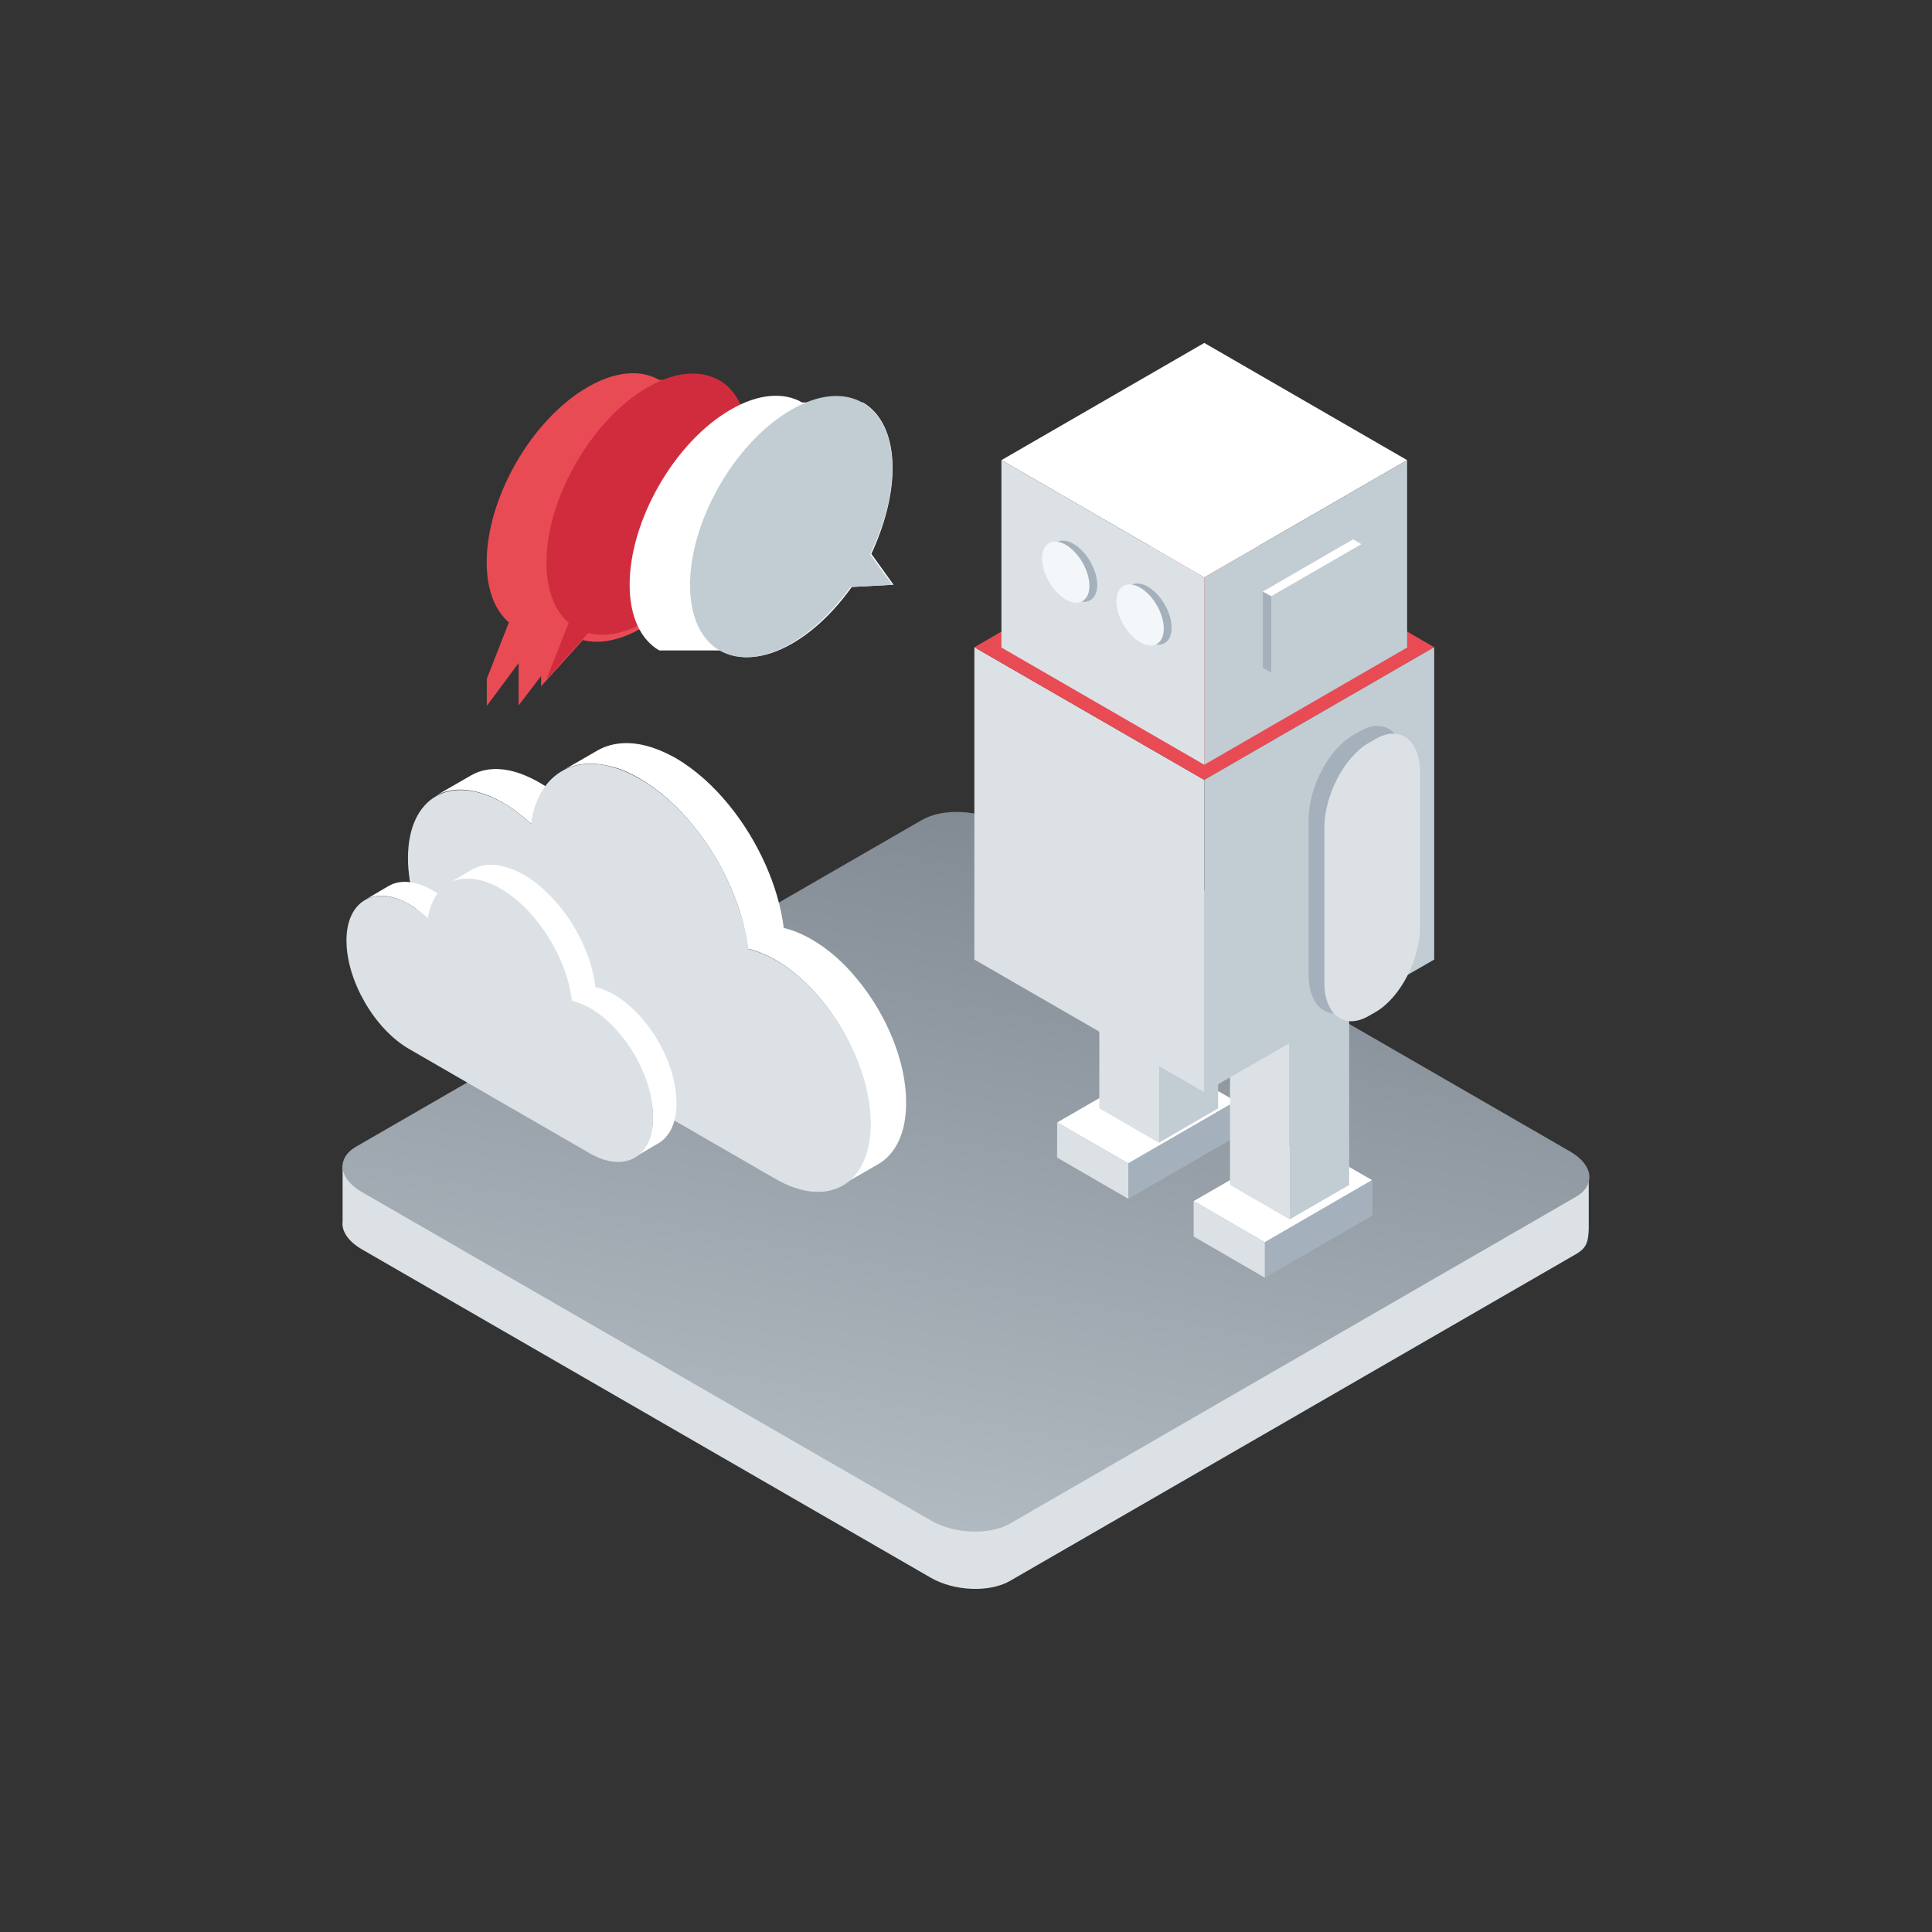 <?xml version="1.0" encoding="utf-8"?>
<!-- Generator: Adobe Illustrator 22.0.1, SVG Export Plug-In . SVG Version: 6.00 Build 0)  -->
<svg version="1.1" id="bot" xmlns="http://www.w3.org/2000/svg" xmlns:xlink="http://www.w3.org/1999/xlink" x="0px" y="0px"
	 viewBox="0 0 600 600" enable-background="new 0 0 600 600" xml:space="preserve">
<rect x="0" y="0" width="600" height="600" fill="#333333" stroke="none"/>
<g id="base_x5F_plate">
	<path fill="#DCE1E5" d="M106.4,361.8l0,17.5c-0.4,3,1.7,6.2,6,8.7l176.7,102c7.3,4.2,18.2,4.6,24.5,1l175.8-101.5
		c3.5-2,3.8-4,4-7.7l0-14.9L106.4,361.8z"/>
	
		<linearGradient id="SVGID_1_" gradientUnits="userSpaceOnUse" x1="961.56" y1="171.047" x2="1296.874" y2="171.047" gradientTransform="matrix(0.866 -0.5 1.5 0.289 -934.502 879.112)">
		<stop  offset="0" style="stop-color:#B1BAC1"/>
		<stop  offset="1" style="stop-color:#828B94"/>
	</linearGradient>
	<path fill="url(#SVGID_1_)" d="M489.4,371.7L313.6,473.2c-6.3,3.6-17.3,3.2-24.5-1l-176.7-102c-7.3-4.2-8-10.5-1.8-14.1
		l175.8-101.5c6.3-3.6,17.3-3.2,24.5,1l176.7,102C494.9,361.8,495.6,368.1,489.4,371.7z"/>
</g>
<g id="cloud">
	<g>
		<g enable-background="new    ">
			<g>
				<path fill="#FFFFFF" d="M146.3,240.8c3.3-1.9,7.4-2.5,12-1.5c2.8,0.6,5.8,1.8,9,3.6c3,1.7,5.9,3.9,8.6,6.4l-11.1,6.4
					c-2.7-2.5-5.6-4.7-8.6-6.4c-3.1-1.8-6.1-3-9-3.6c-4.6-1-8.7-0.4-12,1.5L146.3,240.8z"/>
				<path fill="#FFFFFF" d="M185.5,233.1c3.8-2.2,8.6-2.9,13.9-1.8c3.3,0.7,6.8,2.1,10.4,4.1c6,3.5,11.6,8.5,16.5,14.5
					c9,11,15.5,25.2,17.1,38.3c2.7,0.6,5.6,1.8,8.6,3.5c5.2,3,10.1,7.3,14.3,12.5c9.1,11,15.2,25.7,15.1,38.4
					c0,9.3-3.3,15.8-8.6,18.9l-11.1,6.4c5.3-3.1,8.6-9.6,8.6-18.9c0-12.8-6.1-27.4-15.1-38.4c-4.2-5.1-9.1-9.5-14.3-12.5
					c-3-1.7-5.9-2.9-8.6-3.5c-1.6-13.2-8.1-27.3-17.1-38.3c-4.9-6-10.5-11-16.5-14.5c-3.6-2.1-7.1-3.5-10.4-4.1
					c-5.3-1.1-10.1-0.5-13.9,1.8L185.5,233.1z"/>
			</g>
			<g>
				<path fill="#DCE1E5" d="M198.7,241.9c-17.1-9.9-31.3-3.6-33.8,13.9c-2.7-2.5-5.6-4.7-8.6-6.4c-16.3-9.4-29.5-1.9-29.6,16.9
					c-0.1,18.7,13.1,41.5,29.4,50.9l84.7,48.9c16.3,9.4,29.5,1.9,29.6-16.9c0.1-18.7-13.1-41.5-29.4-50.9c-3-1.7-5.9-2.9-8.6-3.5
					C229.9,274.4,215.8,251.7,198.7,241.9z"/>
			</g>
		</g>
	</g>
	<g>
		<g enable-background="new    ">
			<g>
				<path fill="#FFFFFF" d="M120.6,275.2c2.2-1.3,4.9-1.7,8-1c1.9,0.4,3.9,1.2,5.9,2.4c2,1.1,3.9,2.6,5.7,4.3l-7.3,4.3
					c-1.8-1.7-3.7-3.1-5.7-4.3c-2.1-1.2-4.1-2-5.9-2.4c-3-0.6-5.8-0.3-8,1L120.6,275.2z"/>
				<path fill="#FFFFFF" d="M146.5,270.1c2.5-1.5,5.7-1.9,9.2-1.2c2.2,0.5,4.5,1.4,6.9,2.7c4,2.3,7.7,5.7,11,9.6
					c6,7.3,10.3,16.6,11.3,25.3c1.8,0.4,3.7,1.2,5.7,2.3c3.4,2,6.7,4.9,9.5,8.3c6,7.3,10,17,10,25.5c0,6.2-2.2,10.5-5.7,12.5
					l-7.3,4.3c3.5-2,5.7-6.4,5.7-12.5c0-8.5-4-18.2-10-25.5c-2.8-3.4-6-6.3-9.5-8.3c-2-1.1-3.9-1.9-5.7-2.3
					c-1-8.7-5.3-18.1-11.3-25.3c-3.2-4-7-7.3-11-9.6c-2.4-1.4-4.7-2.3-6.9-2.7c-3.5-0.7-6.7-0.3-9.2,1.2L146.5,270.1z"/>
			</g>
			<g>
				<path fill="#DCE1E5" d="M155.3,276c-11.3-6.5-20.7-2.4-22.4,9.2c-1.8-1.7-3.7-3.1-5.7-4.3c-10.8-6.2-19.6-1.2-19.6,11.2
					c0,12.4,8.7,27.5,19.5,33.7l56.1,32.4c10.8,6.2,19.6,1.2,19.6-11.2c0-12.4-8.7-27.5-19.5-33.7c-2-1.1-3.9-1.9-5.7-2.3
					C175.9,297.5,166.6,282.5,155.3,276z"/>
			</g>
		</g>
	</g>
</g>
<g id="torso">
	<g>
		<polygon fill="#FFFFFF" points="350.4,361.3 328.3,348.6 361.7,329.3 383.8,342 		"/>
		<polygon fill="#A4B1BC" points="350.4,372.3 350.4,361.3 383.8,342 383.8,353 		"/>
		<polygon fill="#DCE1E5" points="350.4,372.3 328.3,359.5 328.3,348.6 350.4,361.3 		"/>
	</g>
	<g>
		<polygon fill="#DCE1E5" points="359.9,354.9 341.4,344.2 341.4,274 359.9,284.7 		"/>
		<polygon fill="#C2CCD3" points="378.3,344.2 359.9,354.9 359.9,284.7 378.3,274 		"/>
	</g>
	<polygon fill="#DCE1E5" points="374,339.2 302.6,298 302.6,201 374,242.2 	"/>
	<g>
		<polygon fill="#FFFFFF" points="392.8,385.8 370.7,373 404.1,353.8 426.1,366.5 		"/>
		<polygon fill="#A4B1BC" points="392.8,396.8 392.8,385.8 426.2,366.5 426.2,377.5 		"/>
		<polygon fill="#DCE1E5" points="392.8,396.8 370.7,384 370.7,373 392.8,385.8 		"/>
	</g>
	<polygon fill="#E84B54" points="445.4,201 374,242.2 302.6,201 374,159.7 	"/>
	<g>
		<polygon fill="#DCE1E5" points="400.5,378.7 382,368 382,297.9 400.5,308.5 		"/>
		<polygon fill="#C2CCD3" points="419,368 400.5,378.7 400.5,308.5 419,297.9 		"/>
	</g>
	<polygon fill="#C2CCD3" points="445.4,298 374,339.2 374,242.2 445.4,201 	"/>
	<path fill="#A4B1BC" d="M422.3,311.9l-2.1,1.2c-7.6,4.4-13.8-0.3-13.8-10.4v-48c0-10.2,6.2-22,13.8-26.4l2.1-1.2
		c7.6-4.4,13.8,0.3,13.8,10.4v48C436.1,295.7,429.9,307.5,422.3,311.9z"/>
	<path fill="#DCE1E5" d="M427.2,314.3l-2.1,1.2c-7.6,4.4-13.8-0.3-13.8-10.4v-48c0-10.2,6.2-22,13.8-26.4l2.1-1.2
		c7.6-4.4,13.8,0.3,13.8,10.4v48C441,298.1,434.8,309.9,427.2,314.3z"/>
</g>
<g id="head">
	<polygon fill="#FFFFFF" points="374,106.5 311,142.9 374,179.3 437,142.9 	"/>
	<polygon fill="#DCE1E5" points="311,142.9 311,201.1 374,237.5 374,179.3 	"/>
	<polygon fill="#C2CCD3" points="437,142.9 437,201.1 374,237.5 374,179.3 	"/>
	<g>
		<ellipse transform="matrix(0.866 -0.5 0.5 0.866 -44.017 190.472)" fill="#A4B1BC" cx="333.4" cy="177.4" rx="6" ry="10.4"/>
		<ellipse transform="matrix(0.866 -0.5 0.5 0.866 -44.52 189.294)" fill="#F4F7F9" cx="331" cy="177.7" rx="6" ry="10.4"/>
	</g>
	<g>
		<ellipse transform="matrix(0.866 -0.5 0.5 0.866 -47.572 203.804)" fill="#A4B1BC" cx="356.5" cy="190.7" rx="6" ry="10.4"/>
		<ellipse transform="matrix(0.866 -0.5 0.5 0.866 -48.076 202.626)" fill="#F4F7F9" cx="354.1" cy="191" rx="6" ry="10.4"/>
	</g>
	<g>
		<polygon fill="#FFFFFF" points="422.8,169 394.8,185.2 392.2,183.7 420.2,167.5 		"/>
		<polygon fill="#A4B1BC" points="394.8,208.9 392.2,207.4 392.2,183.8 394.8,185.2 		"/>
		<polygon fill="#C2CCD3" points="422.8,192.7 394.8,208.9 394.8,185.2 422.8,169.1 		"/>
	</g>
</g>
<g id="speech_x5F_bubble">
	<path fill="#E84B54" d="M223.3,118.1C223.3,118.1,223.3,118.1,223.3,118.1c-0.1,0-0.1,0-0.1-0.1c0,0,0,0-0.1,0c0,0,0,0,0,0
		c0,0,0,0-0.1,0c0,0,0,0-0.1,0c0,0,0,0,0,0c0,0,0,0-0.1,0c0,0,0,0-0.1,0c0,0,0,0-0.1,0c0,0,0,0,0,0c0,0,0,0-0.1,0c0,0,0,0-0.1,0
		c0,0,0,0,0,0c0,0,0,0-0.1,0c0,0,0,0-0.1,0c0,0,0,0,0,0c0,0,0,0-0.1,0c0,0,0,0-0.1,0c0,0,0,0,0,0c0,0,0,0-0.1,0c0,0,0,0-0.1,0
		c0,0,0,0,0,0c0,0,0,0-0.1,0c0,0,0,0-0.1,0c0,0,0,0-0.1,0c0,0,0,0,0,0c0,0,0,0-0.1,0c0,0,0,0-0.1,0c0,0,0,0,0,0c0,0,0,0-0.1,0
		c0,0,0,0-0.1,0c0,0,0,0-0.1,0c0,0,0,0-0.1,0c0,0,0,0-0.1,0c0,0,0,0,0,0c0,0,0,0-0.1,0c0,0,0,0-0.1,0c0,0,0,0,0,0c0,0,0,0-0.1,0
		c0,0,0,0-0.1,0c0,0,0,0-0.1,0c0,0,0,0,0,0c0,0,0,0-0.1,0c0,0,0,0,0,0c0,0,0,0-0.1,0c0,0,0,0-0.1,0c0,0,0,0-0.1,0c0,0,0,0,0,0
		c0,0,0,0-0.1,0c0,0,0,0-0.1,0c0,0,0,0,0,0c0,0,0,0-0.1,0c0,0,0,0-0.1,0c0,0,0,0-0.1,0c0,0,0,0,0,0c0,0,0,0-0.1,0c0,0,0,0-0.1,0
		c0,0,0,0-0.1,0c0,0,0,0-0.1,0c0,0,0,0,0,0c0,0,0,0-0.1,0c0,0,0,0-0.1,0c0,0,0,0-0.1,0c0,0,0,0-0.1,0c0,0,0,0-0.1,0c0,0,0,0,0,0
		c0,0,0,0-0.1,0c0,0,0,0-0.1,0c0,0,0,0-0.1,0c0,0,0,0-0.1,0c0,0,0,0-0.1,0c0,0,0,0-0.1,0c0,0,0,0,0,0c0,0,0,0-0.1,0c0,0,0,0-0.1,0
		c0,0,0,0-0.1,0c0,0,0,0-0.1,0c0,0,0,0-0.1,0c0,0,0,0,0,0c0,0,0,0-0.1,0c0,0,0,0-0.1,0c0,0,0,0-0.1,0c0,0,0,0,0,0c0,0,0,0-0.1,0
		c0,0,0,0-0.1,0c0,0,0,0,0,0c0,0,0,0-0.1,0c0,0,0,0-0.1,0c0,0,0,0,0,0c0,0,0,0-0.1,0c0,0,0,0-0.1,0c0,0,0,0,0,0c0,0,0,0-0.1,0
		c0,0,0,0-0.1,0c0,0,0,0-0.1,0c0,0,0,0-0.1,0c0,0,0,0-0.1,0c0,0,0,0,0,0c0,0,0,0-0.1,0c0,0,0,0-0.1,0c0,0,0,0-0.1,0c0,0,0,0,0,0
		c0,0,0,0-0.1,0c0,0,0,0-0.1,0c0,0,0,0,0,0c0,0,0,0-0.1,0c0,0,0,0-0.1,0c0,0,0,0-0.1,0c0,0,0,0,0,0c0,0,0,0-0.1,0c0,0,0,0,0,0
		c0,0,0,0-0.1,0c0,0,0,0-0.1,0c0,0,0,0,0,0c0,0,0,0-0.1,0c0,0,0,0-0.1,0c0,0,0,0-0.1,0c0,0,0,0,0,0c0,0,0,0-0.1,0c0,0,0,0-0.1,0
		c0,0,0,0-0.1,0c0,0,0,0,0,0c0,0,0,0-0.1,0c0,0,0,0-0.1,0c0,0,0,0,0,0c0,0,0,0-0.1,0c0,0,0,0-0.1,0c0,0,0,0-0.1,0c0,0,0,0,0,0
		c0,0,0,0-0.1,0c0,0,0,0-0.1,0c0,0,0,0-0.1,0c0,0,0,0-0.1,0c0,0,0,0,0,0c0,0,0,0-0.1,0c0,0,0,0-0.1,0c0,0,0,0,0,0c0,0,0,0-0.1,0
		c0,0,0,0-0.1,0c0,0,0,0-0.1,0c0,0,0,0,0,0c0,0,0,0-0.1,0c0,0,0,0-0.1,0c0,0,0,0-0.1,0c0,0,0,0-0.1,0c0,0,0,0,0,0c0,0,0,0-0.1,0
		c0,0,0,0,0,0c0,0,0,0-0.1,0c0,0,0,0-0.1,0c0,0,0,0-0.1,0c0,0,0,0-0.1,0c0,0,0,0-0.1,0c0,0,0,0-0.1,0c0,0,0,0-0.1,0c0,0,0,0-0.1,0
		c0,0,0,0,0,0c0,0,0,0-0.1,0c0,0,0,0-0.1,0c0,0,0,0-0.1,0c0,0,0,0,0,0c0,0,0,0-0.1,0c0,0,0,0-0.1,0c0,0,0,0-0.1,0c0,0,0,0-0.1,0
		c0,0,0,0,0,0c0,0,0,0-0.1,0c0,0,0,0-0.1,0c0,0,0,0,0,0c0,0,0,0-0.1,0c0,0,0,0-0.1,0c0,0,0,0-0.1,0c0,0,0,0-0.1,0c0,0,0,0-0.1,0
		c0,0,0,0,0,0c0,0,0,0-0.1,0c0,0,0,0,0,0c0,0,0,0-0.1,0c0,0,0,0-0.1,0c0,0,0,0-0.1,0c0,0,0,0-0.1,0c0,0,0,0-0.1,0c0,0,0,0-0.1,0
		c0,0,0,0-0.1,0c0,0,0,0,0,0c0,0,0,0-0.1,0c0,0,0,0-0.1,0c0,0,0,0,0,0c0,0,0,0-0.1,0c0,0,0,0-0.1,0c0,0,0,0-0.1,0c0,0,0,0-0.1,0
		c0,0,0,0,0,0c0,0,0,0,0,0c0,0,0,0-0.1,0c0,0,0,0-0.1,0c0,0,0,0,0,0c0,0,0,0-0.1,0c0,0,0,0-0.1,0c0,0,0,0-0.1,0c0,0,0,0,0,0
		c0,0,0,0-0.1,0c0,0,0,0,0,0c0,0,0,0-0.1,0c0,0,0,0,0,0c0,0,0,0,0,0c0,0,0,0-0.1,0c0,0,0,0,0,0c0,0,0,0-0.1,0c0,0,0,0-0.1,0
		c0,0,0,0-0.1,0c0,0,0,0-0.1,0c0,0,0,0-0.1,0c0,0,0,0-0.1,0c0,0,0,0-0.1,0c0,0,0,0-0.1,0c0,0,0,0,0,0c0,0,0,0-0.1,0c0,0,0,0-0.1,0
		c0,0,0,0,0,0c0,0,0,0-0.1,0c0,0,0,0-0.1,0c0,0,0,0-0.1,0c0,0,0,0-0.1,0c0,0,0,0-0.1,0c0,0,0,0-0.1,0c0,0,0,0-0.1,0c0,0,0,0-0.1,0
		c0,0,0,0,0,0c0,0,0,0-0.1,0c0,0,0,0-0.1,0c0,0,0,0-0.1,0c0,0,0,0,0,0c0,0,0,0-0.1,0c0,0,0,0,0,0c0,0,0,0-0.1,0c0,0,0,0-0.1,0
		c0,0,0,0-0.1,0c0,0,0,0-0.1,0c0,0,0,0,0,0c0,0,0,0-0.1,0c0,0,0,0,0,0c0,0,0,0-0.1,0c0,0,0,0-0.1,0c0,0,0,0,0,0c0,0,0,0-0.1,0
		c0,0,0,0-0.1,0c0,0,0,0,0,0c0,0,0,0-0.1,0c-5.7-3.3-13.5-2.8-22.2,2.2c-17.4,10-31.4,34.4-31.4,54.4c0,8.6,2.6,15,6.9,18.7
		l-6.9,17.6l0.1-0.1l-0.1,0.2l0.1-0.1l-0.1,0.2l0.1-0.1l-0.1,0.2l0.1-0.1l-0.1,0.2l0.1-0.1l-0.1,0.2l0.1-0.1l-0.1,0.2l0.1-0.1
		l-0.1,0.2l0.1-0.1l-0.1,0.2l0.1-0.1l-0.1,0.2l0.1-0.1l-0.1,0.2l0.1-0.1l-0.1,0.2l0.1-0.1l-0.1,0.2l0.1-0.1l-0.1,0.2l0.1-0.1
		l-0.1,0.2l0.1-0.1l-0.1,0.2l0.1-0.1l-0.1,0.2l0.1-0.1l-0.1,0.2l0.1-0.1l-0.1,0.2l0.1-0.1l-0.1,0.2l0.1-0.1l-0.1,0.2l0.1-0.1
		l-0.1,0.2l0.1-0.1l-0.1,0.2l0.1-0.1l-0.1,0.2l0.1-0.1l-0.1,0.2l0.1-0.1l-0.1,0.2l0.1-0.1l-0.1,0.2l0.1-0.1l-0.1,0.2l0.1-0.1
		l-0.1,0.2l0.1-0.1l-0.1,0.2l0.1-0.1l-0.1,0.2l0.1-0.1l-0.1,0.2l0.1-0.1l-0.1,0.2l0.1-0.1l-0.1,0.2l0.1-0.1l-0.1,0.2l0.1-0.1
		l-0.1,0.2l0.1-0.1l-0.1,0.2l0.1-0.1l-0.1,0.2l0.1-0.1l-0.1,0.2l0.1-0.1l-0.1,0.2l0.1-0.1l-0.1,0.2l0.1-0.1l-0.1,0.2l0.1-0.1
		l-0.1,0.2l0.1-0.1l-0.1,0.2l0.1-0.1l-0.1,0.2l0.1-0.1l-0.1,0.2l0.1-0.1l-0.1,0.2l0.1-0.1l-0.1,0.2l0.1-0.1l-0.1,0.2l0.1-0.1
		l-0.1,0.2l0.1-0.1l-0.1,0.2l0.1-0.1l-0.1,0.2l0.1-0.1l-0.1,0.2l0.1-0.1l-0.1,0.2l0.1-0.1l-0.1,0.2l0.1-0.1l-0.1,0.2l0.1-0.1
		l-0.1,0.2l0.1-0.1l-0.1,0.2l0.1-0.1l-0.1,0.2l0.1-0.1l-0.1,0.2l0.1-0.1l-0.1,0.2l0.1-0.1l-0.1,0.2l0.1-0.1l-0.1,0.2l0.1-0.1
		l-0.1,0.2l0.1-0.1l-0.1,0.2l0.1-0.1l-0.1,0.2l0.1-0.1l-0.1,0.2l0.1-0.1l-0.1,0.2l0.1-0.1l-0.1,0.2l0.1-0.1l-0.1,0.2l0.1-0.1
		l-0.1,0.2l0.1-0.1l-0.1,0.2l0.1-0.1l-0.1,0.2l0.1-0.1l-0.1,0.2l0.1-0.1l-0.1,0.2l0.1-0.1l-0.1,0.2l0.1-0.1l-0.1,0.2l0.1-0.1
		l-0.1,0.2l0.1-0.1l-0.1,0.2l0.1-0.1l-0.1,0.2l0.1-0.1l-0.1,0.2l0.1-0.1l-0.1,0.2l0.1-0.1l-0.1,0.2l0.1-0.1l-0.1,0.2l0.1-0.1
		l-0.1,0.2l0.1-0.1L161,206l0.1-0.1l-0.1,0.2l0.1-0.1l-0.1,0.2l0.1-0.1l-0.1,0.2l0.1-0.1l-0.1,0.2l0.1-0.1l-0.1,0.2l0.1-0.1
		l-0.1,0.2l0.1-0.1l-0.1,0.2l0.1-0.1l-0.1,0.2l0.1-0.1l-0.1,0.2l0.1-0.1l-0.1,0.2l0.1-0.1l-0.1,0.2l0.1-0.1l-0.1,0.2l0.1-0.1
		l-0.1,0.2l0.1-0.1l-0.1,0.2l0.1-0.1l-0.1,0.2l0.1-0.1l-0.1,0.2l0.1-0.1l-0.1,0.2l0.1-0.1l-0.1,0.2l0.1-0.1l-0.1,0.2l0.1-0.1
		l-0.1,0.2l0.1-0.1l-0.1,0.2l0.1-0.1l-0.1,0.2l0.1-0.1l-0.1,0.2l0.1-0.1l-0.1,0.2l0.1-0.1l-0.1,0.2l0.1-0.1l-0.1,0.2l0.1-0.1
		l-0.1,0.2l0.1-0.1l-0.1,0.2l0.1-0.1l-0.1,0.2l0.1-0.1l-0.1,0.2l0.1-0.1l-0.1,0.2l0.1-0.1l-0.1,0.2l0.1-0.1l-0.1,0.2l0.1-0.1
		l-0.1,0.2l0.1-0.1l-0.1,0.2l0.1-0.1l-0.1,0.2l0.1-0.1l-0.1,0.2l0.1-0.1l-0.1,0.2l0.1-0.1l-0.1,0.2l0.1-0.1l-0.1,0.2l0.1-0.1
		l-0.1,0.2l0.1-0.1l-0.1,0.2l0.1-0.1l-0.1,0.2l0.1-0.1l-0.1,0.2l0.1-0.1l-0.1,0.2l0.1-0.1l-0.1,0.2l0.1-0.1l-0.1,0.2l0.1-0.1
		l-0.1,0.2l0.1-0.1l-0.1,0.2l0.1-0.1l-0.1,0.2l0.1-0.1l-0.1,0.2l0.1-0.1l-0.1,0.2l0.1-0.1l-0.1,0.2l0.1-0.1l-0.1,0.2l0.1-0.1
		l-0.1,0.2l0.1-0.1l-0.1,0.2l0.1-0.1l-0.1,0.2l0.1-0.1l-0.1,0.2l0.1-0.1l-0.1,0.2l0.1-0.1l-0.1,0.2l0.1-0.1l-0.1,0.2l0.1-0.1
		l-0.1,0.2l0.1-0.1l-0.1,0.2l0.1-0.1l-0.1,0.2l0.1-0.1l-0.1,0.2l0.1-0.1l-0.1,0.2l0.1-0.1l-0.1,0.2l0.1-0.1l-0.1,0.2l0.1-0.1
		l-0.1,0.2l0.1-0.1l-0.1,0.2l0.1-0.1l-0.1,0.2l0.1-0.1l-0.1,0.2l0.1-0.1l-0.1,0.2l0.1-0.1l-0.1,0.2l0.1-0.1l-0.1,0.2l0.1-0.1
		l-0.1,0.2l0.1-0.1l-0.1,0.2l0.1-0.1l-0.1,0.2l0.1-0.1l-0.1,0.2l0.1-0.1l-0.1,0.2l0.1-0.1l-0.1,0.2l0.1-0.1l-0.1,0.2l0.1-0.1
		l-0.1,0.2l0.1-0.1l-0.1,0.2l0.1-0.1l-0.1,0.2l0.1-0.1l-0.1,0.2l0.1-0.1l-0.1,0.2l0.1-0.1l-0.1,0.2l0.1-0.1l-0.1,0.2l0.1-0.1
		l-0.1,0.2l0.1-0.1l-0.1,0.2l0.1-0.1l-0.1,0.2l0.1-0.1l-0.1,0.2l0.1-0.1l-0.1,0.2l0.1-0.1l-0.1,0.2l0.1-0.1l-0.1,0.2l0.1-0.1
		l-0.1,0.2l0.1-0.1l-0.1,0.2l0.1-0.1l-0.1,0.2l0.1-0.1l-0.1,0.2l0.1-0.1l-0.1,0.2l0.1-0.1l-0.1,0.2l0.1-0.1l-0.1,0.2l0.1-0.1
		l-0.1,0.2l0.1-0.1l-0.1,0.2l0.1-0.1l-0.1,0.2l0.1-0.1l-0.1,0.2l0.1-0.1l-0.1,0.2l0.1-0.1l-0.1,0.2l0.1-0.1l-0.1,0.2l0.1-0.1
		l-0.1,0.2l0.1-0.1l-0.1,0.2l0.1-0.1l-0.1,0.2l0.1-0.1l-0.1,0.2l0.1-0.1l-0.1,0.2l0.1-0.1l-0.1,0.2l0.1-0.1l-0.1,0.2l0.1-0.1
		l-0.1,0.2l0.1-0.1l-0.1,0.2l0.1-0.1l-0.1,0.2l0.1-0.1l-0.1,0.2l0.1-0.1l-0.1,0.2l0.1-0.1l-0.1,0.2l0.1-0.1l-0.1,0.2l0.1-0.1
		l-0.1,0.2l0.1-0.1l-0.1,0.2l0.1-0.1l-0.1,0.2l0.1-0.1l-0.1,0.2l0.1-0.1l-0.1,0.2l0.1-0.1l-0.1,0.2l0.1-0.1l-0.1,0.2l0.1-0.1
		l-0.1,0.2l0.1-0.1L168,210l0.1-0.1L168,210l0.1-0.1l-0.1,0.2l0.1-0.1l-0.1,0.2l0.1-0.1l-0.1,0.2l0.1-0.1l-0.1,0.2l0.1-0.1l-0.1,0.2
		l0.1-0.1l-0.1,0.2l0.1-0.1l-0.1,0.2l0.1-0.1l-0.1,0.2l0.1-0.1l-0.1,0.2l0.1-0.1l-0.1,0.2l0.1-0.1l-0.1,0.2l0.1-0.1l-0.1,0.2
		l0.1-0.1l-0.1,0.2l0.1-0.1l-0.1,0.2l0.1-0.1l-0.1,0.2l0.1-0.1l-0.1,0.2l0.1-0.1l-0.1,0.2l0.1-0.1l-0.1,0.2l0.1-0.1l-0.1,0.2
		l0.1-0.1l-0.1,0.2l0.1-0.1l-0.1,0.2l0.1-0.1l-0.1,0.2l0.1-0.1l-0.1,0.2l0.1-0.1l-0.1,0.2l0.1-0.1l-0.1,0.2l0.1-0.1l-0.1,0.2
		l0.1-0.1l-0.1,0.2l0.1-0.1l-0.1,0.2l0.1-0.1l-0.1,0.2l0.1-0.1l-0.1,0.2l0.1-0.1l-0.1,0.2l0.1-0.1l-0.1,0.2l13-14.4
		c5.2,1.3,11.5,0.2,18.4-3.8c17.4-10,31.4-34.4,31.4-54.4C232.5,128.4,229,121.3,223.3,118.1z"/>
	<path fill="#D12C3D" d="M176.6,193.4c-4.3-3.7-6.9-10.1-6.9-18.7c0-20,14.1-44.4,31.4-54.4c17.4-10,31.4-1.9,31.4,18.1
		c0,20-14.1,44.4-31.4,54.4c-6.9,4-13.2,5.1-18.4,3.8l-13,14.4L176.6,193.4z"/>
	<path fill="#FFFFFF" d="M277.2,145.4c0-10-3.5-17.1-9.2-20.4c0,0,0,0-0.1,0c0,0,0,0-0.1,0c0,0,0,0-0.1,0c0,0,0,0-0.1,0
		c0,0,0,0-0.1,0c0,0,0,0-0.1,0c0,0,0,0-0.1,0c0,0,0,0-0.1,0c0,0,0,0-0.1,0c0,0,0,0,0,0c0,0,0,0-0.1,0c0,0,0,0-0.1,0c0,0,0,0,0,0
		c0,0,0,0-0.1,0c0,0,0,0-0.1,0c0,0,0,0-0.1,0c0,0,0,0,0,0c0,0,0,0-0.1,0c0,0,0,0-0.1,0c0,0,0,0,0,0c0,0,0,0-0.1,0c0,0,0,0-0.1,0
		c0,0,0,0,0,0c0,0,0,0-0.1,0c0,0,0,0-0.1,0c0,0,0,0-0.1,0c0,0,0,0,0,0c0,0,0,0-0.1,0c0,0,0,0-0.1,0c0,0,0,0-0.1,0c0,0,0,0-0.1,0
		c0,0,0,0-0.1,0c0,0,0,0,0,0c0,0,0,0-0.1,0c0,0,0,0,0,0c0,0,0,0-0.1,0c0,0,0,0,0,0c0,0,0,0-0.1,0c0,0,0,0,0,0c0,0,0,0-0.1,0
		c0,0,0,0-0.1,0c0,0,0,0,0,0c0,0,0,0-0.1,0c0,0,0,0-0.1,0c0,0,0,0-0.1,0c0,0,0,0-0.1,0c0,0,0,0-0.1,0c0,0,0,0-0.1,0c0,0,0,0,0,0
		c0,0,0,0-0.1,0c0,0,0,0-0.1,0c0,0,0,0-0.1,0c0,0,0,0-0.1,0c0,0,0,0-0.1,0c0,0,0,0-0.1,0c0,0,0,0-0.1,0c0,0,0,0-0.1,0c0,0,0,0-0.1,0
		c0,0,0,0-0.1,0c0,0,0,0-0.1,0c0,0,0,0,0,0c0,0,0,0-0.1,0c0,0,0,0-0.1,0c0,0,0,0-0.1,0c0,0,0,0,0,0c0,0,0,0-0.1,0c0,0,0,0-0.1,0
		c0,0,0,0,0,0c0,0,0,0-0.1,0c0,0,0,0-0.1,0c0,0,0,0-0.1,0c0,0,0,0-0.1,0c0,0,0,0,0,0c0,0,0,0-0.1,0c0,0,0,0-0.1,0c0,0,0,0-0.1,0
		c0,0,0,0-0.1,0c0,0,0,0,0,0c0,0,0,0-0.1,0c0,0,0,0,0,0c0,0,0,0-0.1,0c0,0,0,0-0.1,0c0,0,0,0,0,0c0,0,0,0-0.1,0c0,0,0,0-0.1,0
		c0,0,0,0-0.1,0c0,0,0,0,0,0c0,0,0,0-0.1,0c0,0,0,0-0.1,0c0,0,0,0,0,0c0,0,0,0-0.1,0c0,0,0,0-0.1,0c0,0,0,0,0,0c0,0,0,0-0.1,0
		c0,0,0,0-0.1,0c0,0,0,0-0.1,0c0,0,0,0-0.1,0c0,0,0,0-0.1,0c0,0,0,0-0.1,0c0,0,0,0,0,0c0,0,0,0-0.1,0c0,0,0,0-0.1,0c0,0,0,0,0,0
		c0,0,0,0-0.1,0c0,0,0,0,0,0c0,0,0,0-0.1,0c0,0,0,0,0,0c0,0,0,0-0.1,0c0,0,0,0-0.1,0c0,0,0,0,0,0c0,0,0,0-0.1,0c0,0,0,0-0.1,0
		c0,0,0,0-0.1,0c0,0,0,0-0.1,0c0,0,0,0,0,0c0,0,0,0-0.1,0c0,0,0,0,0,0c0,0,0,0-0.1,0c0,0,0,0,0,0c0,0,0,0-0.1,0c0,0,0,0-0.1,0
		c0,0,0,0,0,0c0,0,0,0-0.1,0c0,0,0,0-0.1,0c0,0,0,0-0.1,0c0,0,0,0,0,0c0,0,0,0-0.1,0c0,0,0,0-0.1,0c0,0,0,0-0.1,0c0,0,0,0,0,0
		c0,0,0,0-0.1,0c0,0,0,0-0.1,0c0,0,0,0-0.1,0c0,0,0,0-0.1,0c0,0,0,0,0,0c0,0,0,0-0.1,0c0,0,0,0-0.1,0s0,0,0,0c0,0,0,0-0.1,0
		c0,0,0,0-0.1,0c0,0,0,0,0,0c0,0,0,0,0,0c0,0,0,0-0.1,0c0,0,0,0-0.1,0c0,0,0,0,0,0c0,0,0,0-0.1,0c0,0,0,0,0,0c0,0,0,0-0.1,0
		c0,0,0,0-0.1,0c0,0,0,0,0,0c0,0,0,0-0.1,0c0,0,0,0-0.1,0c0,0,0,0-0.1,0c0,0,0,0,0,0c0,0,0,0-0.1,0c0,0,0,0,0,0c0,0,0,0-0.1,0
		c0,0,0,0-0.1,0c0,0,0,0-0.1,0c0,0,0,0-0.1,0c0,0,0,0-0.1,0c0,0,0,0-0.1,0c0,0,0,0,0,0c0,0,0,0-0.1,0c0,0,0,0-0.1,0c0,0,0,0-0.1,0
		c0,0,0,0,0,0c0,0,0,0-0.1,0c0,0,0,0-0.1,0c0,0,0,0-0.1,0c0,0,0,0-0.1,0c0,0,0,0-0.1,0c0,0,0,0-0.1,0c0,0,0,0,0,0c0,0,0,0,0,0
		c0,0,0,0-0.1,0c0,0,0,0-0.1,0c0,0,0,0-0.1,0c0,0,0,0-0.1,0c0,0,0,0-0.1,0c0,0,0,0-0.1,0c0,0,0,0-0.1,0c0,0,0,0-0.1,0c0,0,0,0-0.1,0
		c0,0,0,0-0.1,0c0,0,0,0,0,0c0,0,0,0-0.1,0c0,0,0,0-0.1,0c0,0,0,0,0,0c0,0,0,0-0.1,0c0,0,0,0,0,0c0,0,0,0-0.1,0c0,0,0,0-0.1,0
		c0,0,0,0-0.1,0c0,0,0,0-0.1,0c0,0,0,0-0.1,0c0,0,0,0-0.1,0c0,0,0,0-0.1,0c0,0,0,0-0.1,0c0,0,0,0-0.1,0c0,0,0,0-0.1,0c0,0,0,0,0,0
		c0,0,0,0-0.1,0c0,0,0,0,0,0c0,0,0,0-0.1,0c0,0,0,0,0,0c0,0,0,0-0.1,0c0,0,0,0-0.1,0c0,0,0,0-0.1,0c0,0,0,0-0.1,0c0,0,0,0-0.1,0
		c0,0,0,0-0.1,0c0,0,0,0-0.1,0c0,0,0,0,0,0c0,0,0,0-0.1,0c0,0,0,0-0.1,0c0,0,0,0-0.1,0c0,0,0,0,0,0c0,0,0,0-0.1,0c0,0,0,0-0.1,0
		c0,0,0,0-0.1,0c0,0,0,0-0.1,0c0,0,0,0,0,0c0,0,0,0-0.1,0c0,0,0,0,0,0c0,0,0,0-0.1,0c0,0,0,0-0.1,0c0,0,0,0-0.1,0c0,0,0,0-0.1,0
		c0,0,0,0,0,0c0,0,0,0-0.1,0c0,0,0,0,0,0c0,0,0,0-0.1,0c0,0,0,0,0,0c0,0,0,0-0.1,0c0,0,0,0,0,0c0,0,0,0-0.1,0c0,0,0,0-0.1,0
		c0,0,0,0-0.1,0c0,0,0,0,0,0c0,0,0,0-0.1,0c0,0,0,0-0.1,0c0,0,0,0-0.1,0c0,0,0,0-0.1,0c0,0,0,0-0.1,0c0,0,0,0-0.1,0c0,0,0,0-0.1,0
		c0,0,0,0-0.1,0c0,0,0,0-0.1,0c0,0,0,0,0,0c-5.7-3.3-13.6-2.8-22.2,2.2c-17.4,10-31.4,34.4-31.4,54.4c0,10,3.5,17.1,9.2,20.4
		c0,0,0,0,0.1,0c0,0,0,0,0,0c0,0,0,0,0.1,0c0,0,0,0,0.1,0c0,0,0,0,0.1,0c0,0,0,0,0.1,0c0,0,0,0,0,0c0,0,0,0,0.1,0s0,0,0.1,0
		c0,0,0,0,0.1,0c0,0,0,0,0.1,0c0,0,0,0,0.1,0c0,0,0,0,0.1,0c0,0,0,0,0.1,0c0,0,0,0,0,0c0,0,0,0,0.1,0c0,0,0,0,0,0c0,0,0,0,0.1,0
		c0,0,0,0,0.1,0c0,0,0,0,0.1,0c0,0,0,0,0.1,0c0,0,0,0,0.1,0c0,0,0,0,0,0c0,0,0,0,0.1,0c0,0,0,0,0.1,0c0,0,0,0,0.1,0s0,0,0.1,0
		c0,0,0,0,0.1,0c0,0,0,0,0.1,0c0,0,0,0,0.1,0c0,0,0,0,0,0c0,0,0,0,0.1,0c0,0,0,0,0.1,0c0,0,0,0,0.1,0c0,0,0,0,0.1,0c0,0,0,0,0,0
		c0,0,0,0,0.1,0c0,0,0,0,0.1,0c0,0,0,0,0,0c0,0,0,0,0.1,0c0,0,0,0,0.1,0c0,0,0,0,0.1,0c0,0,0,0,0,0c0,0,0,0,0.1,0c0,0,0,0,0,0
		c0,0,0,0,0.1,0c0,0,0,0,0.1,0c0,0,0,0,0.1,0c0,0,0,0,0.1,0c0,0,0,0,0.1,0c0,0,0,0,0,0c0,0,0,0,0.1,0c0,0,0,0,0,0c0,0,0,0,0.1,0
		c0,0,0,0,0.1,0c0,0,0,0,0.1,0c0,0,0,0,0.1,0c0,0,0,0,0.1,0c0,0,0,0,0,0c0,0,0,0,0.1,0c0,0,0,0,0.1,0c0,0,0,0,0,0c0,0,0,0,0.1,0
		c0,0,0,0,0,0c0,0,0,0,0.1,0c0,0,0,0,0.1,0c0,0,0,0,0.1,0c0,0,0,0,0,0c0,0,0,0,0.1,0c0,0,0,0,0.1,0c0,0,0,0,0.1,0c0,0,0,0,0.1,0
		c0,0,0,0,0.1,0c0,0,0,0,0.1,0c0,0,0,0,0,0c0,0,0,0,0.1,0c0,0,0,0,0.1,0c0,0,0,0,0.1,0c0,0,0,0,0.1,0c0,0,0,0,0,0c0,0,0,0,0.1,0
		c0,0,0,0,0.1,0c0,0,0,0,0.1,0c0,0,0,0,0.1,0c0,0,0,0,0.1,0c0,0,0,0,0.1,0c0,0,0,0,0,0c0,0,0,0,0.1,0c0,0,0,0,0.1,0c0,0,0,0,0.1,0
		c0,0,0,0,0.1,0c0,0,0,0,0.1,0c0,0,0,0,0.1,0c0,0,0,0,0.1,0c0,0,0,0,0,0c0,0,0,0,0.1,0c0,0,0,0,0.1,0c0,0,0,0,0.1,0c0,0,0,0,0.1,0
		c0,0,0,0,0.1,0c0,0,0,0,0.1,0c0,0,0,0,0.1,0c0,0,0,0,0,0c0,0,0,0,0.1,0c0,0,0,0,0,0c0,0,0,0,0.1,0c0,0,0,0,0,0c0,0,0,0,0.1,0
		c0,0,0,0,0.1,0c0,0,0,0,0.1,0c0,0,0,0,0.1,0c0,0,0,0,0,0c0,0,0,0,0.1,0c0,0,0,0,0.1,0c0,0,0,0,0,0c0,0,0,0,0.1,0c0,0,0,0,0.1,0
		c0,0,0,0,0,0c0,0,0,0,0.1,0c0,0,0,0,0,0c0,0,0,0,0.1,0c0,0,0,0,0.1,0c0,0,0,0,0,0c0,0,0,0,0.1,0c0,0,0,0,0,0c0,0,0,0,0.1,0
		c0,0,0,0,0.1,0c0,0,0,0,0.1,0c0,0,0,0,0.1,0c0,0,0,0,0.1,0c0,0,0,0,0.1,0c0,0,0,0,0,0c0,0,0,0,0.1,0c0,0,0,0,0.1,0c0,0,0,0,0.1,0
		c0,0,0,0,0.1,0c0,0,0,0,0.1,0c0,0,0,0,0,0c0,0,0,0,0.1,0c0,0,0,0,0,0c0,0,0,0,0.1,0c0,0,0,0,0.1,0s0,0,0.1,0c0,0,0,0,0,0
		c0,0,0,0,0.1,0c0,0,0,0,0.1,0c0,0,0,0,0.1,0c0,0,0,0,0.1,0c0,0,0,0,0.1,0c0,0,0,0,0,0c0,0,0,0,0.1,0c0,0,0,0,0.1,0c0,0,0,0,0.1,0
		c0,0,0,0,0.1,0c0,0,0,0,0.1,0c0,0,0,0,0.1,0c0,0,0,0,0,0c0,0,0,0,0.1,0c0,0,0,0,0.1,0c0,0,0,0,0.1,0c0,0,0,0,0.1,0c0,0,0,0,0.1,0
		c0,0,0,0,0.1,0c0,0,0,0,0,0c0,0,0,0,0.1,0c0,0,0,0,0.1,0c0,0,0,0,0.1,0c0,0,0,0,0.1,0c0,0,0,0,0,0c0,0,0,0,0,0c0,0,0,0,0.1,0
		c0,0,0,0,0,0c0,0,0,0,0.1,0c0,0,0,0,0.1,0c0,0,0,0,0.1,0c0,0,0,0,0,0c0,0,0,0,0.1,0c0,0,0,0,0,0c0,0,0,0,0.1,0c0,0,0,0,0.1,0
		c0,0,0,0,0.1,0c0,0,0,0,0,0c0,0,0,0,0.1,0c0,0,0,0,0.1,0c0,0,0,0,0.1,0c0,0,0,0,0.1,0c0,0,0,0,0.1,0c0,0,0,0,0.1,0c0,0,0,0,0,0
		c0,0,0,0,0.1,0c0,0,0,0,0.1,0c0,0,0,0,0.1,0c0,0,0,0,0.1,0c0,0,0,0,0.1,0c0,0,0,0,0,0c0,0,0,0,0.1,0c0,0,0,0,0.1,0c0,0,0,0,0,0
		c0,0,0,0,0.1,0c0,0,0,0,0.1,0c0,0,0,0,0,0c0,0,0,0,0.1,0c0,0,0,0,0.1,0c0,0,0,0,0,0c0,0,0,0,0.1,0c0,0,0,0,0.1,0c0,0,0,0,0,0
		c0,0,0,0,0.1,0c0,0,0,0,0.1,0c0,0,0,0,0,0c0,0,0,0,0.1,0c0,0,0,0,0.1,0c0,0,0,0,0.1,0c0,0,0,0,0,0c0,0,0,0,0.1,0c0,0,0,0,0.1,0
		c0,0,0,0,0.1,0c0,0,0,0,0.1,0c0,0,0,0,0.1,0c0,0,0,0,0,0c0,0,0,0,0.1,0c0,0,0,0,0.1,0c0,0,0,0,0,0c0,0,0,0,0.1,0c0,0,0,0,0.1,0
		c0,0,0,0,0.1,0c0,0,0,0,0,0c0,0,0,0,0.1,0c0,0,0,0,0.1,0c0,0,0,0,0,0c0,0,0,0,0.1,0c0,0,0,0,0,0c0,0,0,0,0.1,0c0,0,0,0,0.1,0
		c0,0,0,0,0,0c0,0,0,0,0.1,0c0,0,0,0,0.1,0c0,0,0,0,0.1,0c0,0,0,0,0,0c0,0,0,0,0.1,0c0,0,0,0,0.1,0c0,0,0,0,0.1,0c0,0,0,0,0.1,0
		c0,0,0,0,0.1,0c0,0,0,0,0.1,0c0,0,0,0,0.1,0c0,0,0,0,0,0c0,0,0,0,0.1,0c0,0,0,0,0.1,0c0,0,0,0,0,0c5.7,3.3,13.6,2.8,22.2-2.2
		c6.9-4,13.2-10.2,18.4-17.5l13-0.7l-6.9-9.6C274.6,163.4,277.2,154,277.2,145.4z"/>
	<path fill="#C2CCD3" d="M270.2,172.1c4.3-8.7,6.9-18.1,6.9-26.7c0-20-14.1-28.2-31.4-18.1c-17.4,10-31.4,34.4-31.4,54.4
		c0,20,14.1,28.2,31.4,18.1c6.9-4,13.2-10.2,18.4-17.5l13-0.7L270.2,172.1z"/>
</g>
</svg>
